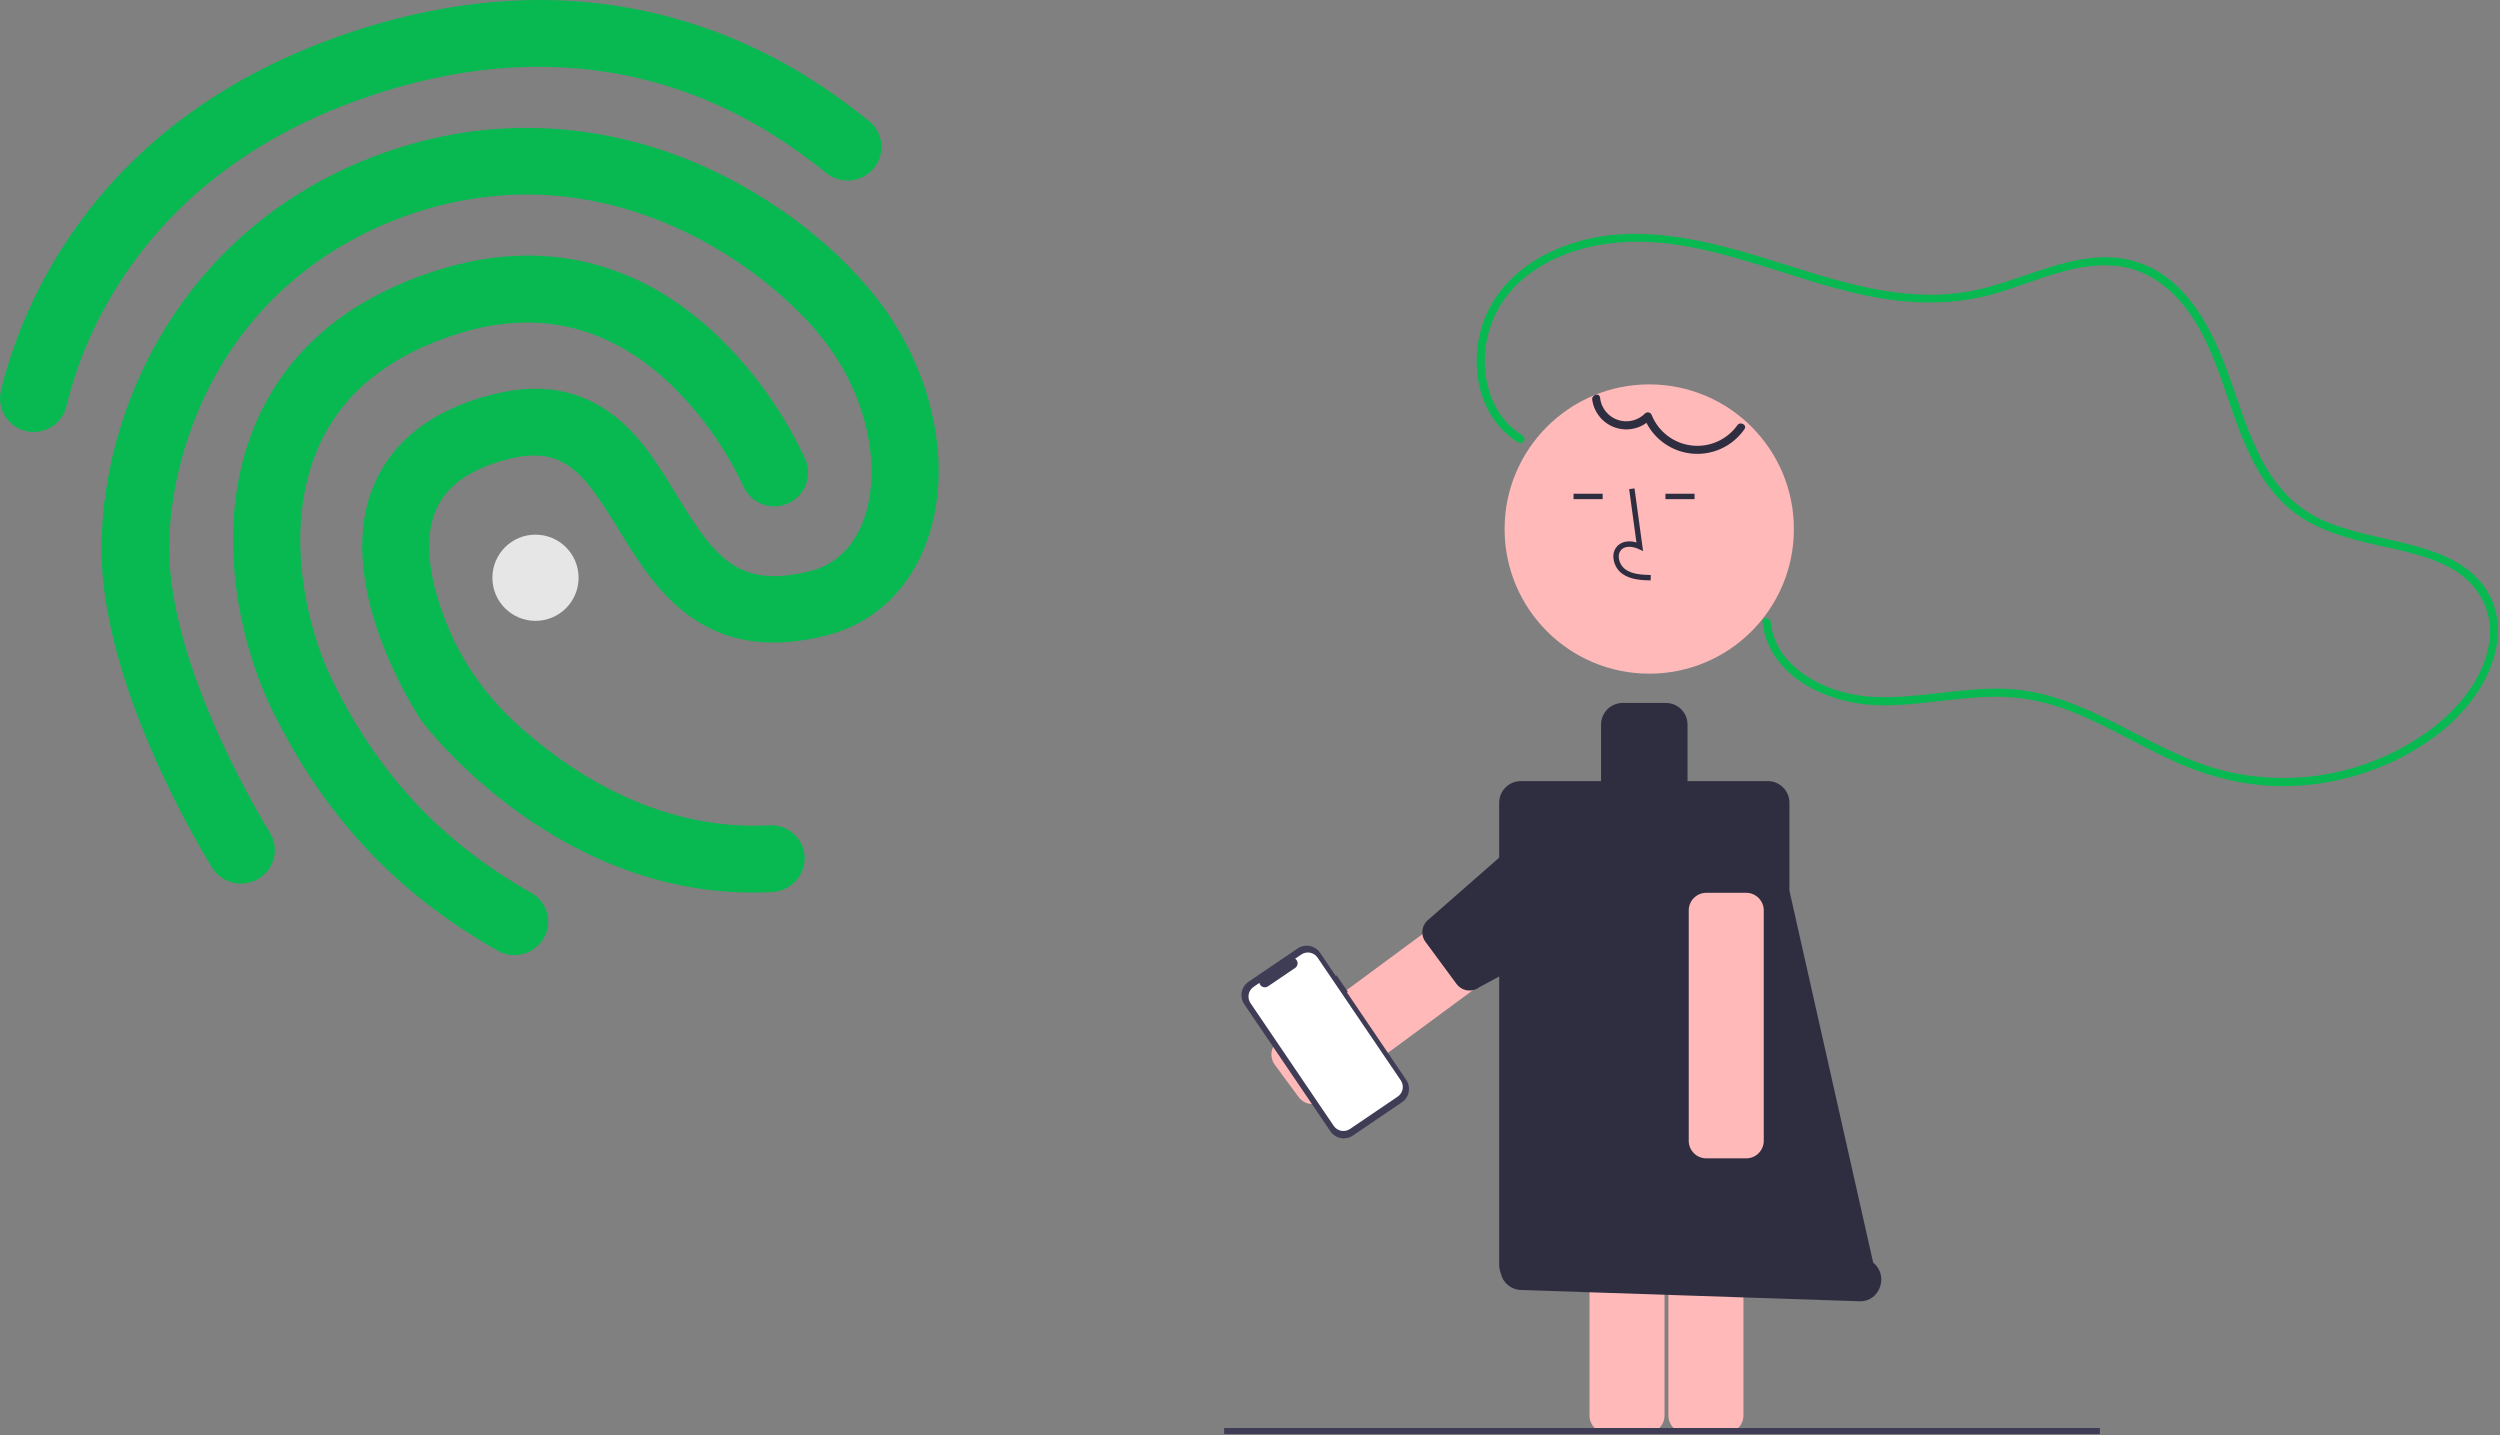 <svg width="925" height="531" viewBox="0 0 925 531" fill="none" xmlns="http://www.w3.org/2000/svg">
<rect x="0" y="0" width="925" height="531" fill="#808080" stroke="none"/>
<g clip-path="url(#clip0)">
<path d="M16.126 159.262C14.044 159.914 11.827 160.006 9.698 159.528C7.569 159.05 5.603 158.02 3.999 156.541C2.395 155.062 1.209 153.186 0.561 151.103C-0.088 149.02 -0.175 146.802 0.306 144.674C7.53 114.621 34.998 41.128 135.065 10.216C178.41 -3.173 219.979 -3.402 258.565 9.532C290.309 20.128 311.382 36.71 321.462 44.725C324.024 46.751 325.675 49.712 326.053 52.955C326.431 56.199 325.505 59.46 323.479 62.021C323.454 62.053 323.429 62.085 323.403 62.116C321.323 64.685 318.316 66.334 315.031 66.707C311.746 67.079 308.446 66.147 305.843 64.109C287.58 49.72 232.158 6.005 142.335 33.752C54.628 60.845 30.804 124.217 24.624 150.145C24.155 152.287 23.119 154.263 21.623 155.867C20.128 157.471 18.23 158.643 16.126 159.262L16.126 159.262Z" fill="#08B952"/>
<path d="M288.867 329.48C287.873 329.801 286.842 329.995 285.8 330.057C207.624 334.267 157.886 269.322 155.844 266.614L155.465 265.989C154.219 264.056 124.123 218.267 137.372 181.901C143.458 165.276 156.917 153.607 177.489 147.252C196.622 141.342 212.278 143.09 225.604 152.606C236.531 160.359 243.534 171.921 250.321 183.085C264.438 206.267 273.089 218.062 299.921 211.257C311.703 208.267 317.204 199.056 319.717 191.881C326.483 172.356 320.486 145.738 304.621 125.6C284.123 99.474 226.761 56.08 155.986 77.943C125.763 87.279 101.028 105.677 84.464 131.011C70.742 152.035 62.764 178.147 62.59 202.498C62.314 247.839 99.474 307.489 99.826 308.03C100.682 309.398 101.26 310.922 101.526 312.514C101.793 314.105 101.744 315.734 101.381 317.307C101.018 318.879 100.349 320.365 99.412 321.68C98.476 322.994 97.289 324.111 95.921 324.966C95.882 324.99 95.844 325.013 95.806 325.037C93.002 326.786 89.623 327.361 86.398 326.64C83.174 325.918 80.362 323.957 78.571 321.18C76.894 318.452 37.215 254.85 37.535 202.448C37.98 145.648 72.496 77.86 148.69 54.323C183.908 43.444 220.918 45.273 255.748 59.553C282.743 70.689 307.727 89.123 324.245 110.172C345.342 137.04 352.775 172.21 343.171 199.659C336.768 217.959 323.512 230.585 305.895 235.1C259.981 246.779 241.995 217.373 228.877 195.923C215.407 173.932 207.956 163.622 184.675 170.813C171.891 174.762 164.016 181.09 160.703 190.181C156.196 202.609 160.468 218.539 164.845 229.706C164.89 229.823 164.936 229.939 164.981 230.056C170.593 244.25 179.35 256.987 190.594 267.308C208.607 283.942 242.046 307.655 284.665 305.368C287.923 305.166 291.128 306.266 293.575 308.427C296.022 310.588 297.51 313.632 297.713 316.89C297.715 316.929 297.718 316.969 297.72 317.008C297.82 319.771 297.007 322.49 295.407 324.744C293.807 326.998 291.508 328.663 288.867 329.48L288.867 329.48Z" fill="#08B952"/>
<path d="M194.069 352.829C192.44 353.333 190.725 353.502 189.028 353.325C187.332 353.147 185.689 352.628 184.199 351.797C145.641 329.952 118.574 300.569 99.082 259.387L99.004 259.133C86.72 231.676 79.325 189.725 95.637 154.268C107.679 128.106 130.283 109.716 162.708 99.7C201.058 87.854 236.767 96.576 266.075 124.803C279.403 137.831 290.242 153.182 298.059 170.101C299.305 173.145 299.302 176.558 298.052 179.6C296.802 182.643 294.404 185.071 291.377 186.359C288.351 187.647 284.939 187.692 281.879 186.485C278.819 185.277 276.358 182.913 275.028 179.905C268.41 165.783 259.271 152.987 248.062 142.145C225.472 120.653 199.211 114.298 169.919 123.346C144.606 131.166 127.176 144.989 118.253 164.438C105.386 192.432 112.011 227.387 121.624 248.9C138.81 285.323 162.649 311.158 196.585 330.351C197.987 331.142 199.219 332.201 200.212 333.468C201.204 334.735 201.938 336.185 202.37 337.735C202.802 339.285 202.925 340.905 202.731 342.503C202.537 344.101 202.03 345.644 201.24 347.046C201.208 347.102 201.176 347.157 201.144 347.212C199.564 349.896 197.042 351.898 194.069 352.829V352.829Z" fill="#08B952"/>
<path d="M198.129 229.717C206.938 229.717 214.078 222.576 214.078 213.768C214.078 204.959 206.938 197.819 198.129 197.819C189.321 197.819 182.18 204.959 182.18 213.768C182.18 222.576 189.321 229.717 198.129 229.717Z" fill="#E6E6E6"/>
<path d="M485.706 408.519C485.376 408.519 485.047 408.494 484.721 408.445C483.876 408.32 483.065 408.028 482.334 407.587C481.602 407.146 480.966 406.564 480.46 405.876L471.7 393.997C471.193 393.31 470.826 392.53 470.621 391.701C470.416 390.873 470.376 390.012 470.503 389.168C470.631 388.324 470.923 387.513 471.364 386.782C471.805 386.051 472.386 385.415 473.073 384.908L547.972 329.668C548.659 329.161 549.439 328.795 550.268 328.589C551.097 328.384 551.958 328.344 552.802 328.472C553.646 328.599 554.456 328.892 555.187 329.332C555.919 329.773 556.556 330.354 557.062 331.041L565.822 342.919C566.845 344.306 567.276 346.043 567.018 347.748C566.761 349.452 565.837 350.985 564.45 352.009L489.55 407.249C488.438 408.074 487.09 408.519 485.706 408.519V408.519Z" fill="#FFB9B9"/>
<path d="M538.899 364.043L527.435 348.5C526.491 347.219 526.094 345.616 526.331 344.042C526.569 342.469 527.422 341.054 528.703 340.11L572.564 301.68C573.845 300.735 575.448 300.338 577.022 300.576C578.595 300.814 580.01 301.667 580.954 302.947L601.918 327.991C602.862 329.271 603.26 330.875 603.022 332.448C602.784 334.021 601.931 335.436 600.65 336.381L547.289 365.31C546.008 366.255 544.405 366.652 542.832 366.414C541.258 366.177 539.844 365.324 538.899 364.043Z" fill="#2F2E41"/>
<path d="M609.376 530.25H594.617C592.894 530.248 591.242 529.563 590.023 528.344C588.805 527.126 588.119 525.474 588.117 523.75V400.736C588.119 399.013 588.805 397.361 590.023 396.142C591.242 394.924 592.894 394.238 594.617 394.236H609.376C611.1 394.238 612.752 394.924 613.97 396.142C615.189 397.361 615.874 399.013 615.876 400.736V523.75C615.874 525.474 615.189 527.126 613.97 528.344C612.752 529.563 611.1 530.248 609.376 530.25V530.25Z" fill="#FFB9B9"/>
<path d="M638.569 530.25H623.809C622.086 530.248 620.434 529.563 619.215 528.344C617.997 527.126 617.311 525.474 617.309 523.75V400.736C617.311 399.013 617.997 397.361 619.215 396.142C620.434 394.924 622.086 394.238 623.809 394.236H638.569C640.292 394.238 641.944 394.924 643.163 396.142C644.382 397.361 645.067 399.013 645.069 400.736V523.75C645.067 525.474 644.382 527.126 643.163 528.344C641.944 529.563 640.292 530.248 638.569 530.25V530.25Z" fill="#FFB9B9"/>
<path d="M776.959 528.349H452.925V530.59H776.959V528.349Z" fill="#3F3D56"/>
<path d="M610.219 249.261C639.777 249.261 663.739 225.3 663.739 195.742C663.739 166.184 639.777 142.223 610.219 142.223C580.661 142.223 556.7 166.184 556.7 195.742C556.7 225.3 580.661 249.261 610.219 249.261Z" fill="#FFB9B9"/>
<path d="M693.076 467.174L662.082 329.529V297.007C662.082 294.886 661.239 292.851 659.738 291.351C658.238 289.85 656.203 289.007 654.082 289.007H624.391V268.094C624.391 267.044 624.184 266.003 623.782 265.033C623.38 264.062 622.791 263.18 622.048 262.437C621.305 261.695 620.423 261.105 619.453 260.703C618.482 260.301 617.442 260.094 616.391 260.094H600.391C599.34 260.094 598.3 260.301 597.329 260.703C596.359 261.105 595.477 261.695 594.734 262.437C593.991 263.18 593.402 264.062 593 265.033C592.598 266.003 592.391 267.044 592.391 268.094V289.007H562.7C560.579 289.007 558.544 289.85 557.043 291.351C555.543 292.851 554.7 294.886 554.7 297.007V468.094C554.7 469.12 554.899 470.136 555.284 471.086C555.646 472.795 556.569 474.334 557.905 475.459C559.242 476.583 560.916 477.229 562.662 477.293L688.087 481.475C695.583 481.671 698.984 471.922 693.076 467.174Z" fill="#2F2E41"/>
<path d="M610.734 214.756C607.428 214.663 603.314 214.548 600.145 212.232C599.201 211.515 598.425 210.6 597.873 209.551C597.32 208.503 597.003 207.346 596.944 206.162C596.887 205.32 597.025 204.476 597.347 203.696C597.67 202.917 598.169 202.222 598.805 201.667C600.462 200.269 602.881 199.941 605.482 200.706L602.783 180.98L604.766 180.708L607.938 203.898L606.283 203.14C604.364 202.259 601.731 201.812 600.096 203.194C599.694 203.556 599.381 204.005 599.181 204.508C598.981 205.01 598.9 205.552 598.943 206.091C598.992 206.972 599.229 207.832 599.64 208.614C600.051 209.395 600.626 210.078 601.324 210.617C603.791 212.419 607.07 212.652 610.79 212.756L610.734 214.756Z" fill="#2F2E41"/>
<path d="M592.985 182.682H582.213V184.682H592.985V182.682Z" fill="#2F2E41"/>
<path d="M626.985 182.682H616.214V184.682H626.985V182.682Z" fill="#2F2E41"/>
<path d="M563.352 161.149C553.845 155.388 549.368 144.458 549.36 133.649C549.355 127.887 550.606 122.194 553.026 116.965C555.446 111.737 558.976 107.099 563.372 103.374C573.164 94.905 586.204 90.761 598.943 89.708C614.356 88.434 629.669 91.784 644.389 96.06C660.15 100.639 675.594 106.399 691.728 109.605C707.384 112.715 723.082 113.022 738.496 108.524C752.723 104.372 767.164 97.036 782.36 98.308C795.485 99.406 805.452 108.14 812.157 118.931C825.469 140.354 826.521 169.109 845.664 186.949C853.941 194.662 864.724 198.157 875.501 200.768C885.835 203.273 896.858 204.877 906.341 209.945C916.51 215.38 922.666 225.595 921.075 237.3C919.269 250.593 909.809 262.035 899.394 269.844C888.43 277.962 875.794 283.531 862.405 286.148C849.016 288.765 835.213 288.362 821.999 284.97C794.367 277.639 771.911 256.224 742.472 254.882C726.048 254.133 709.877 258.607 693.456 257.866C682.075 257.351 669.826 253.144 661.899 244.681C658.094 240.72 655.716 235.605 655.142 230.143C654.963 228.238 651.961 228.219 652.142 230.143C653.267 242.1 662.069 250.932 672.572 255.788C678.101 258.325 684.004 259.95 690.052 260.6C698.088 261.487 706.281 260.648 714.28 259.771C722.735 258.844 731.205 257.702 739.728 257.804C747.509 257.928 755.22 259.299 762.566 261.865C776.671 266.703 789.379 274.73 802.854 280.982C815.897 287.032 829.554 290.784 844 290.877C857.924 290.946 871.697 287.992 884.368 282.219C896.846 276.535 908.571 268.05 916.34 256.612C923.624 245.887 927.448 231.819 920.893 219.813C915.756 210.403 905.957 205.641 896.077 202.709C885.125 199.459 873.678 197.975 862.957 193.928C857.354 191.914 852.2 188.823 847.785 184.828C843.05 180.231 839.148 174.848 836.254 168.917C830.117 156.944 826.98 143.794 821.811 131.426C817.023 119.971 810.471 108.424 799.918 101.364C794.246 97.612 787.655 95.485 780.86 95.213C773.342 94.873 765.872 96.598 758.727 98.773C751.165 101.074 743.787 103.949 736.169 106.067C728.144 108.301 719.825 109.295 711.5 109.013C694.378 108.455 677.838 103.369 661.629 98.241C633.233 89.257 601.652 79.64 573.104 93.488C561.98 98.883 552.557 107.936 548.585 119.823C545.07 130.341 545.556 142.61 550.975 152.409C553.543 157.07 557.289 160.977 561.838 163.74C563.493 164.743 565.003 162.15 563.352 161.149L563.352 161.149Z" fill="#08B952"/>
<path d="M646.091 428.593H631.331C629.608 428.591 627.956 427.906 626.737 426.687C625.519 425.469 624.833 423.817 624.831 422.093V336.839C624.833 335.115 625.519 333.463 626.737 332.245C627.956 331.026 629.608 330.341 631.331 330.339H646.091C647.815 330.341 649.467 331.026 650.685 332.245C651.904 333.463 652.589 335.115 652.591 336.839V422.093C652.589 423.817 651.904 425.469 650.685 426.687C649.467 427.906 647.815 428.591 646.091 428.593V428.593Z" fill="#FFB9B9"/>
<path d="M589.119 147.907C589.448 150.257 590.427 152.469 591.945 154.292C593.464 156.116 595.462 157.479 597.714 158.228C599.966 158.976 602.382 159.081 604.69 158.53C606.999 157.978 609.107 156.793 610.777 155.108L608.27 154.446C609.669 158.024 612.013 161.154 615.053 163.504C618.092 165.853 621.713 167.332 625.528 167.784C629.343 168.235 633.209 167.642 636.713 166.067C640.217 164.492 643.227 161.995 645.422 158.842C646.552 157.273 643.951 155.774 642.832 157.328C640.94 159.977 638.372 162.071 635.396 163.39C632.42 164.71 629.145 165.208 625.912 164.832C622.678 164.457 619.604 163.221 617.01 161.254C614.417 159.287 612.397 156.661 611.163 153.648C611.088 153.399 610.95 153.174 610.763 152.993C610.576 152.813 610.346 152.683 610.095 152.617C609.843 152.55 609.579 152.549 609.327 152.614C609.075 152.679 608.844 152.807 608.656 152.986C607.355 154.302 605.706 155.22 603.903 155.634C602.099 156.048 600.216 155.94 598.471 155.324C596.726 154.708 595.193 153.609 594.049 152.154C592.905 150.7 592.199 148.95 592.012 147.11C591.744 145.206 588.853 146.016 589.119 147.907V147.907Z" fill="#2F2E41"/>
<path d="M494.554 360.892L494.241 361.104L488.434 352.537C487.992 351.886 487.427 351.328 486.77 350.896C486.113 350.463 485.377 350.164 484.605 350.016C483.832 349.868 483.038 349.873 482.268 350.032C481.497 350.19 480.765 350.499 480.114 350.94V350.94L461.964 363.245C461.313 363.686 460.755 364.251 460.323 364.908C459.89 365.565 459.591 366.301 459.443 367.074C459.295 367.846 459.3 368.64 459.459 369.411C459.617 370.181 459.926 370.913 460.367 371.564L492.229 418.562C492.67 419.213 493.236 419.771 493.893 420.203C494.55 420.636 495.285 420.935 496.058 421.083C496.831 421.232 497.625 421.226 498.395 421.068C499.166 420.909 499.897 420.6 500.548 420.159V420.159L518.698 407.854C519.349 407.413 519.907 406.848 520.34 406.191C520.773 405.534 521.072 404.798 521.22 404.026C521.368 403.253 521.363 402.459 521.204 401.688C521.046 400.918 520.737 400.186 520.295 399.535V399.535L498.375 367.202L498.688 366.99L494.554 360.892Z" fill="#3F3D56"/>
<path d="M481.488 353.165L479.194 354.719C479.475 354.906 479.706 355.159 479.865 355.457C480.025 355.754 480.11 356.086 480.111 356.423C480.112 356.76 480.031 357.093 479.873 357.391C479.716 357.69 479.488 357.945 479.208 358.134L469.144 364.957C468.865 365.146 468.543 365.264 468.208 365.299C467.873 365.335 467.533 365.288 467.221 365.162C466.908 365.036 466.631 364.834 466.414 364.576C466.197 364.317 466.047 364.01 465.977 363.68L463.835 365.132C463.365 365.451 462.961 365.86 462.649 366.334C462.336 366.809 462.12 367.341 462.013 367.9C461.905 368.458 461.909 369.032 462.024 369.589C462.139 370.146 462.362 370.675 462.681 371.145V371.145L493.474 416.568C493.794 417.039 494.202 417.442 494.677 417.755C495.152 418.067 495.684 418.283 496.242 418.39C496.801 418.498 497.375 418.494 497.932 418.379C498.488 418.264 499.017 418.041 499.488 417.722L517.14 405.756C518.09 405.111 518.746 404.116 518.962 402.988C519.179 401.86 518.938 400.693 518.294 399.742V399.742L487.5 354.319C487.181 353.849 486.773 353.446 486.298 353.133C485.823 352.82 485.291 352.604 484.733 352.497C484.174 352.39 483.6 352.393 483.043 352.508C482.486 352.623 481.957 352.846 481.487 353.165V353.165L481.488 353.165Z" fill="white"/>
</g>
<defs>
<clipPath id="clip0">
<rect width="924.26" height="530.59" fill="white"/>
</clipPath>
</defs>
</svg>
